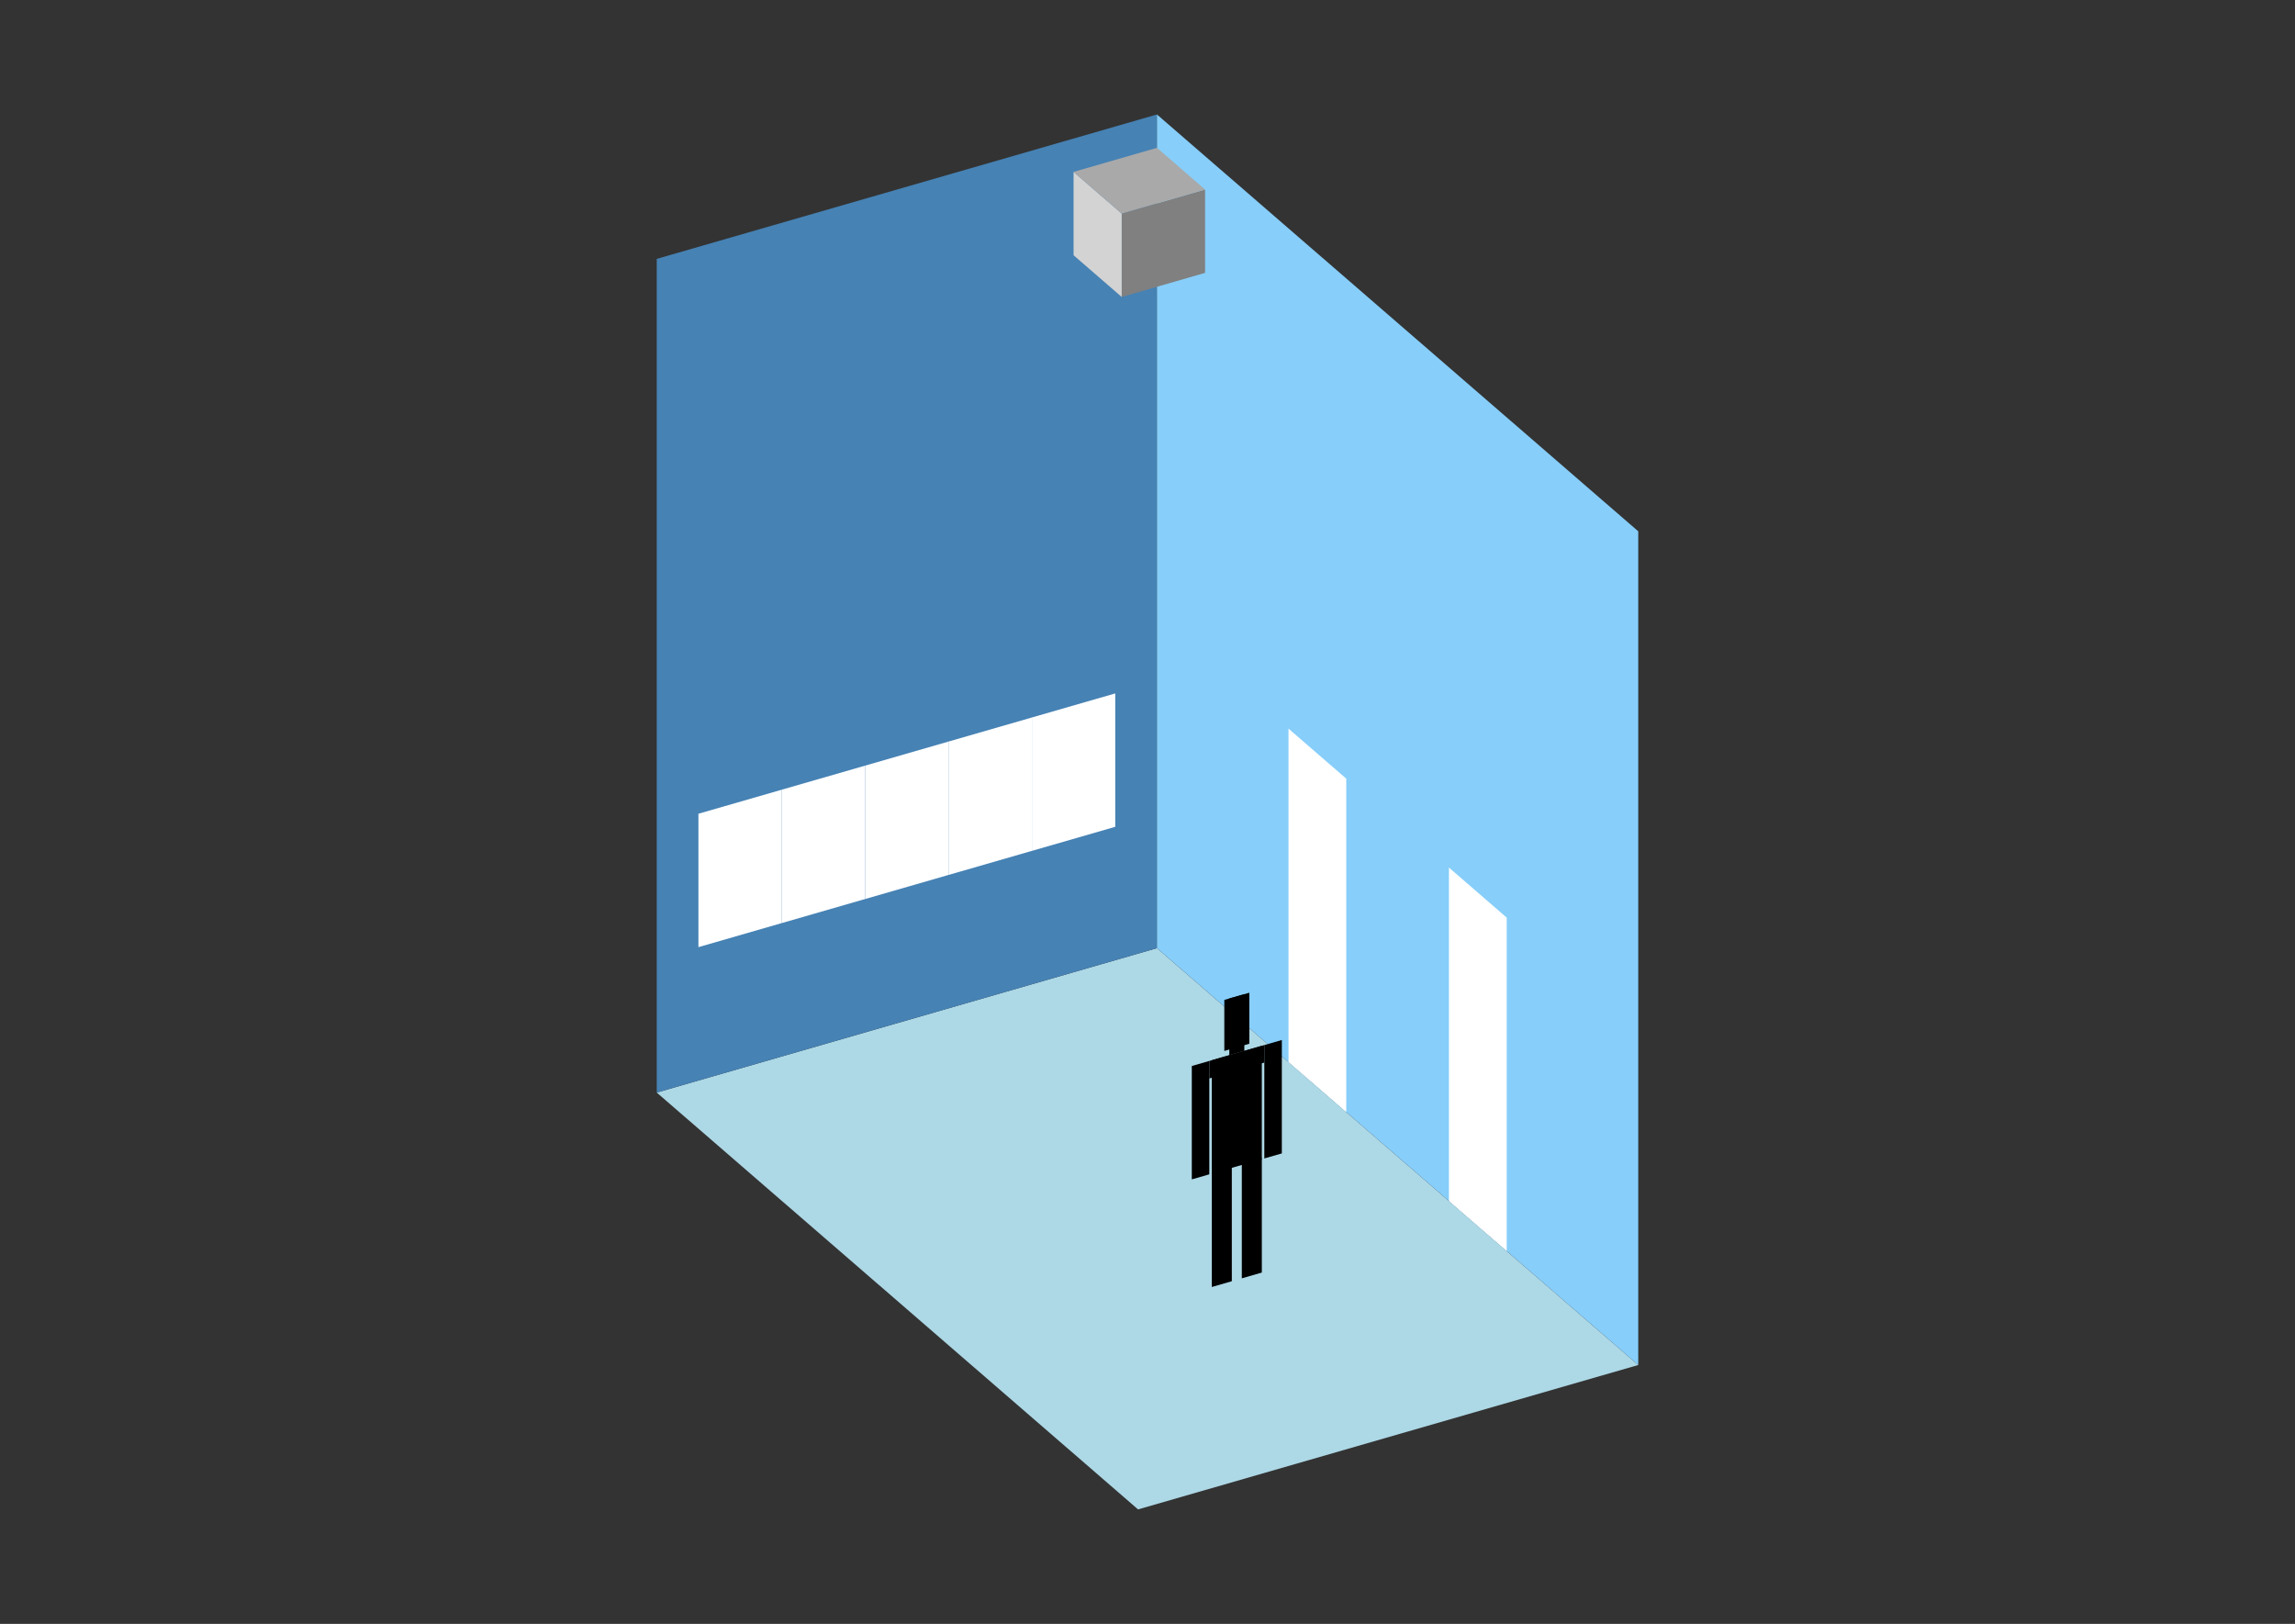 <?xml version="1.0" encoding="UTF-8"?>
<svg
  xmlns="http://www.w3.org/2000/svg"
  width="848"
  height="600"
  style="background-color:white"
>
  <rect width="100%" height="100%" fill="#333333" stroke="none"/>
  <polygon fill="lightblue" points="420.512,557.704 242.667,403.686 427.488,350.332 605.333,504.35" />
  <polygon fill="steelblue" points="242.667,403.686 242.667,95.65 427.488,42.296 427.488,350.332" />
  <polygon fill="lightskyblue" points="605.333,504.35 605.333,196.314 427.488,42.296 427.488,350.332" />
  <polygon fill="white" points="497.441,410.913 497.441,287.698 476.099,269.216 476.099,392.431" />
  <polygon fill="white" points="556.722,462.252 556.722,339.038 535.381,320.555 535.381,443.77" />
  <polygon fill="white" points="258.069,349.954 258.069,300.668 288.872,291.776 288.872,341.062" />
  <polygon fill="white" points="288.872,341.062 288.872,291.776 319.676,282.884 319.676,332.169" />
  <polygon fill="white" points="319.676,332.169 319.676,282.884 350.479,273.991 350.479,323.277" />
  <polygon fill="white" points="350.479,323.277 350.479,273.991 381.283,265.099 381.283,314.385" />
  <polygon fill="white" points="381.283,314.385 381.283,265.099 412.087,256.207 412.087,305.493" />
  <polygon fill="grey" points="414.469,109.715 414.469,78.912 445.273,70.02 445.273,100.823" />
  <polygon fill="lightgrey" points="414.469,109.715 414.469,78.912 396.685,63.51 396.685,94.314" />
  <polygon fill="darkgrey" points="414.469,78.912 396.685,63.51 427.488,54.618 445.273,70.02" />
  <polygon fill="hsl(288.0,50.0%,51.427%)" points="447.762,475.524 447.762,433.212 455.155,431.078 455.155,473.39" />
  <polygon fill="hsl(288.0,50.0%,51.427%)" points="466.244,470.189 466.244,427.877 458.851,430.011 458.851,472.323" />
  <polygon fill="hsl(288.0,50.0%,51.427%)" points="440.369,435.765 440.369,393.872 446.838,392.005 446.838,433.898" />
  <polygon fill="hsl(288.0,50.0%,51.427%)" points="467.168,428.029 467.168,386.136 473.637,384.269 473.637,426.162" />
  <polygon fill="hsl(288.0,50.0%,51.427%)" points="446.838,398.474 446.838,392.005 467.168,386.136 467.168,392.605" />
  <polygon fill="hsl(288.0,50.0%,51.427%)" points="447.762,433.631 447.762,391.738 466.244,386.403 466.244,428.296" />
  <polygon fill="hsl(288.0,50.0%,51.427%)" points="452.383,388.31 452.383,369.458 461.624,366.79 461.624,385.642" />
  <polygon fill="hsl(288.0,50.0%,51.427%)" points="454.231,389.871 454.231,368.924 459.775,367.324 459.775,388.27" />
</svg>
